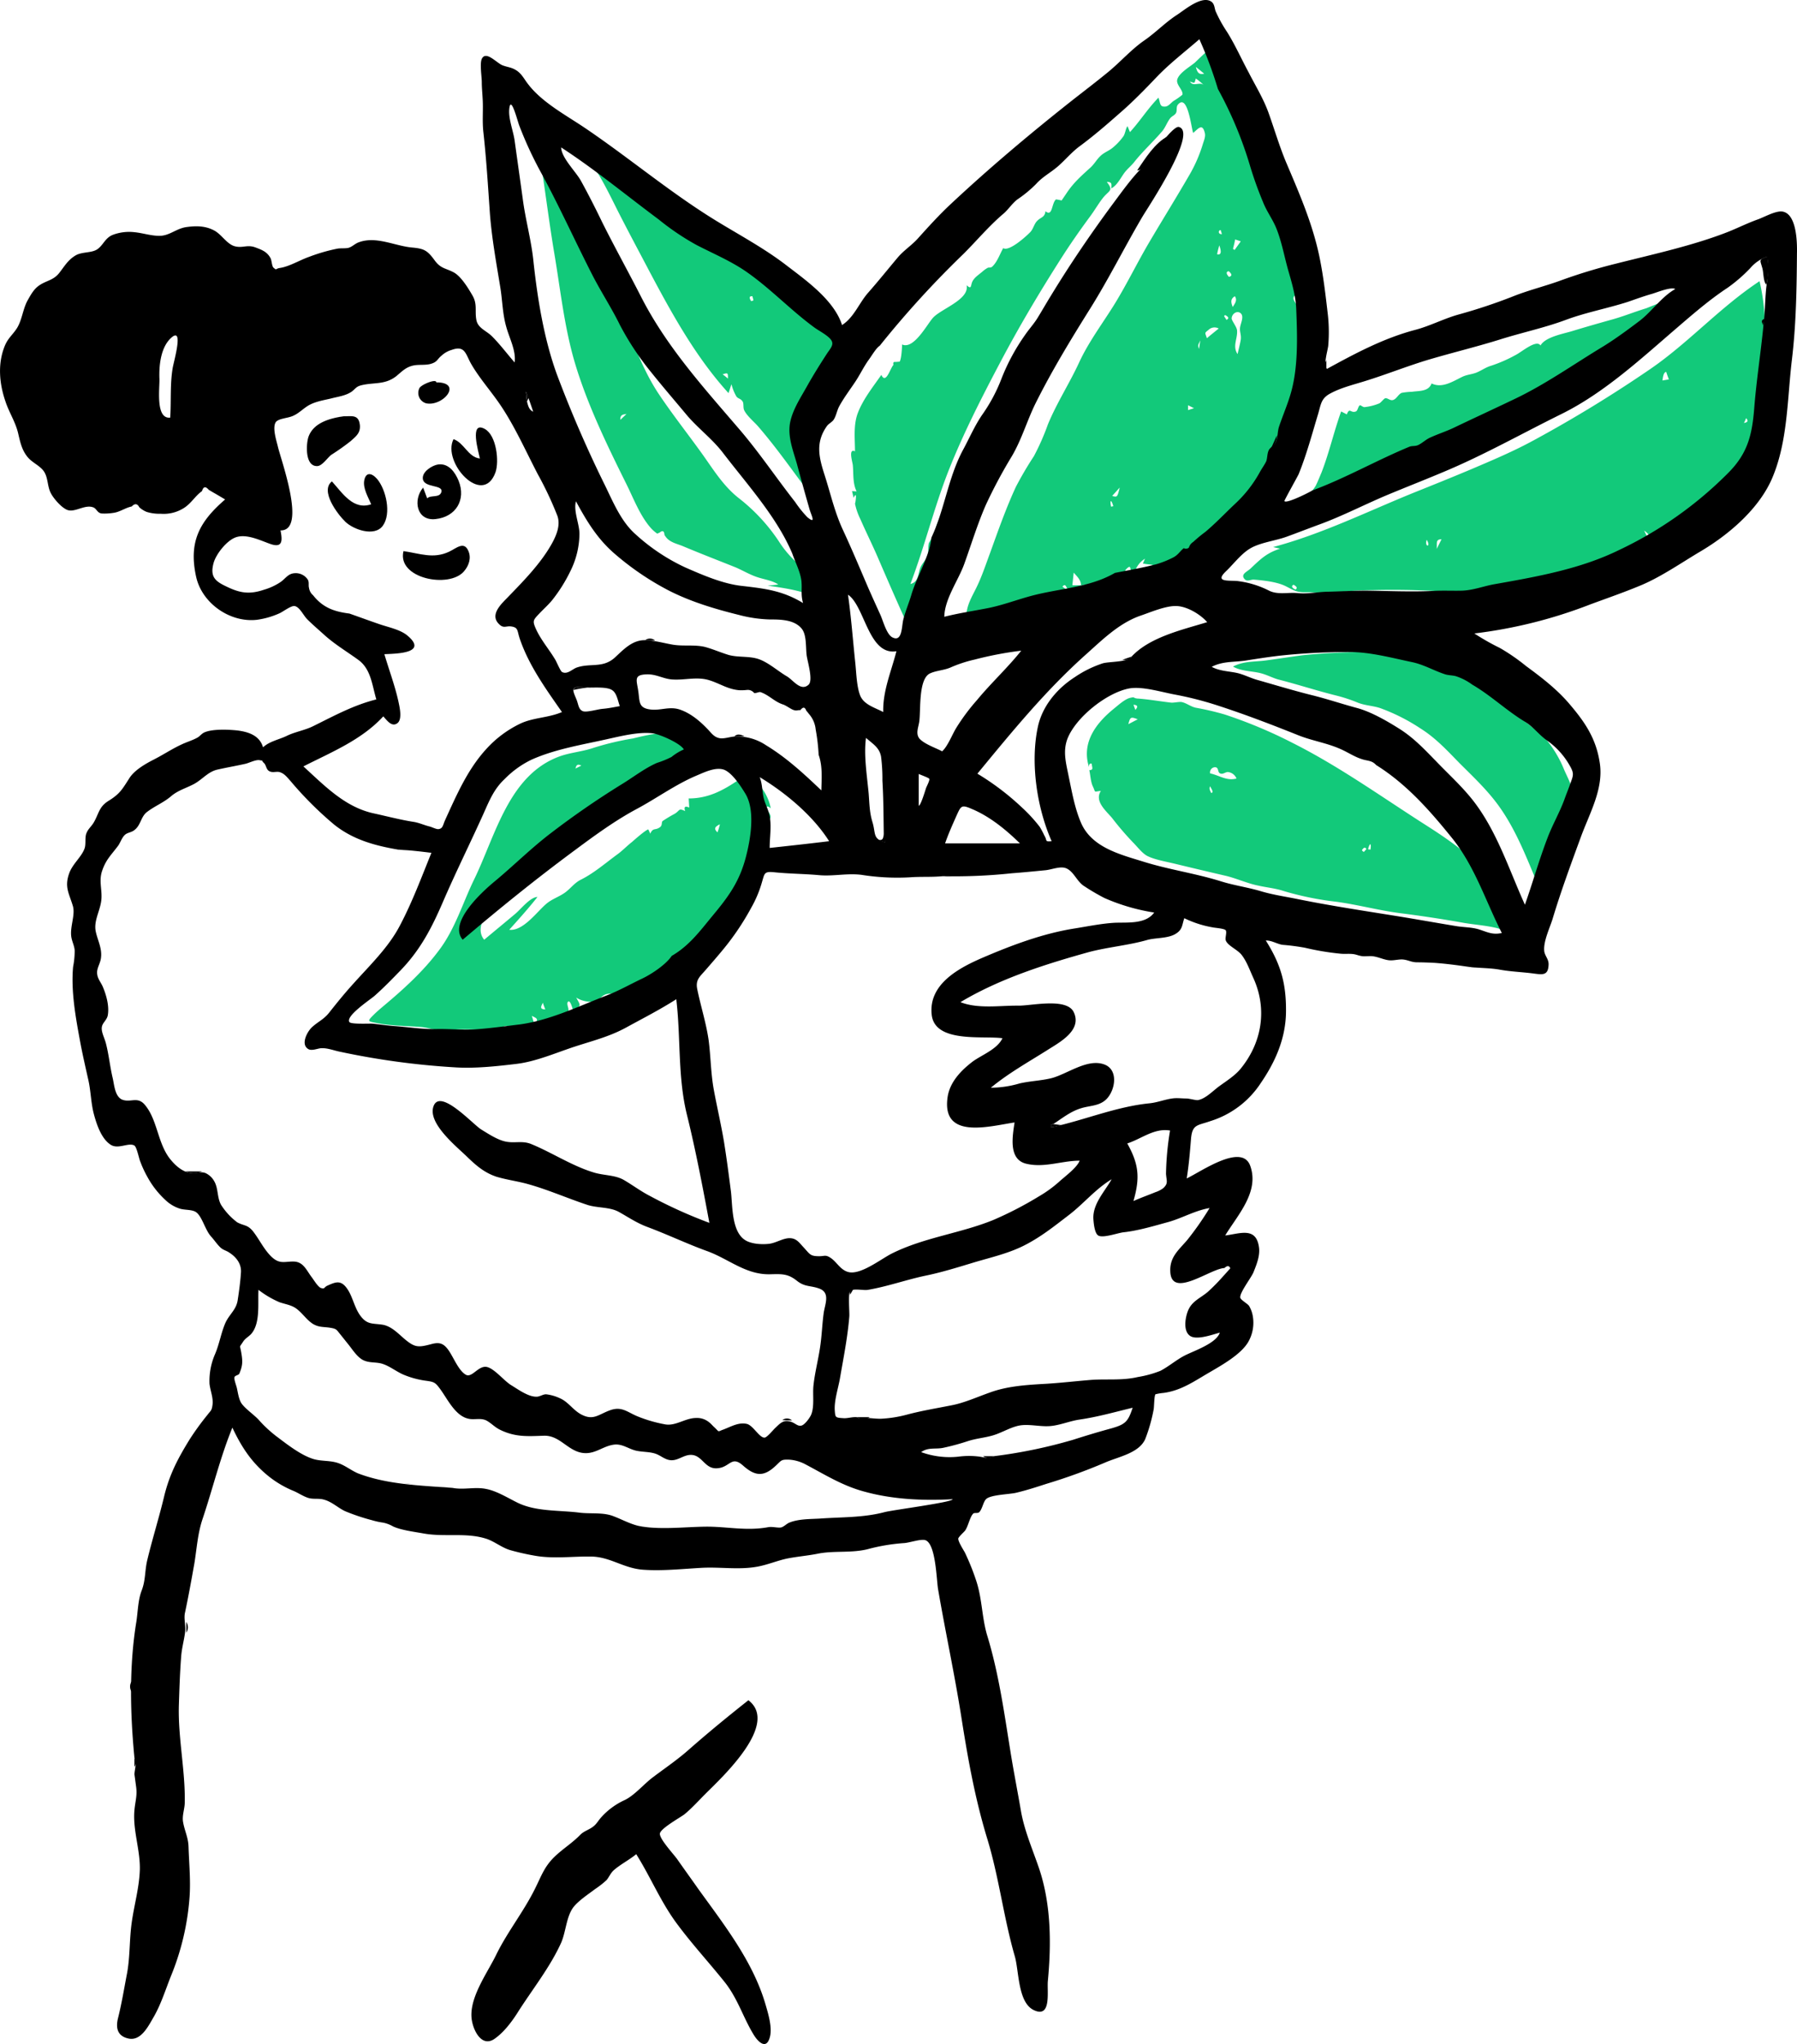 <svg xmlns="http://www.w3.org/2000/svg" width="595.639" height="677.368" viewBox="0 0 595.639 677.368"><g transform="translate(-260.44 -3.719)"><path d="M498.651,248.284c2.408.357,9.275,3.211,10.435,5.351a17.406,17.406,0,0,0-4.1,2.5,32.08,32.08,0,0,1-4.816,1.962c-4.1,1.784-8.027,4.816-11.772,7.135a252.8,252.8,0,0,0-23.634,16.321c-6.51,4.905-12.307,10.791-18.461,15.875-4.192,3.478-15.34,13.556-10.524,19.264,3.389-2.854,6.778-5.619,10.167-8.473,1.962-1.605,4.994-5.619,7.491-5.708-2.943,3.746-6.154,7.313-9.364,10.88,4.459.535,8.918-5.619,12.04-8.383,1.962-1.784,4.281-2.408,6.421-3.924,1.962-1.427,3.121-3.211,5.262-4.281,4.459-2.23,8.294-5.619,12.218-8.472,1.695-1.249,3.211-2.854,4.727-4.013.892-.8,4.548-4.013,5.44-4.192.178.446.446.892.624,1.427.981-2.14,1.605-.981,3.211-2.14.892-.624.446-1.605.892-2.051a43.429,43.429,0,0,1,4.013-2.408c1.873-1.159,1.159-1.962,3.478-.892-.535-1.427,0-1.784,1.338-1.159l-.178-3.032c6.421,0,11.326-2.586,16.677-6.243,2.051-1.338,1.962-2.319,4.192-1.159,1.249.624,2.23,2.5,3.032,3.567a16.371,16.371,0,0,1,3.3,7.135c-.8-.8-1.338-.8-1.784-.178.624.892,1.784,1.962,1.694,3.032-.089,1.338-.713-.178-.981.714-.357.892-1.427,1.784-1.605,2.765-.268,1.873,1.249,1.873,0,4.013-1.07-.981-1.338-1.07-2.586-.268.357.713.8,1.338,1.159,2.051-2.5,0,.268,2.854-.446,4.727-1.159,2.943-5.173,3.3-4.905,7.135l1.873-2.854c-.089,1.962-.8,2.586-1.516,4.192-.357.892-.624,2.676-1.338,3.478-.624-.981-1.249-1.962-1.784-2.854a13.516,13.516,0,0,1-2.5,10.167c-.714,1.07-2.14,1.784-2.676,2.765-.624,1.159.268,2.765-.446,3.746-.535.8-1.516.892-2.23,1.249-.713-.446-1.249-.357-1.605.357a3.128,3.128,0,0,0-.535,1.249c.178.178.357.446.535.624-.624,1.427-1.249,1.605-1.962.446-1.249.624-1.516.981-2.23,2.5-3.211.535-6.778,3.478-9.81,5.083a69.717,69.717,0,0,1-11.148,4.548c-1.516.535-2.5,1.695-3.835,2.23-1.427.624-3.121.268-4.281.8-1.427.624-1.962,2.051-3.835,2.319a9.213,9.213,0,0,1-5.708-1.338c1.516,2.765,1.784,2.676-1.07,4.192,0,0-.892-3.746-1.694-2.765-.624.8.713,2.5,0,3.478-.446.624-2.23.981-2.854,1.249-.446-.089-.8-.089-1.159-.178l-1.784,2.676c-1.605.178-3.211.357-4.905.535.713-2.23.8-2.14-1.249-3.121.357,1.07.624,2.14.981,3.3a44.6,44.6,0,0,1-8.2.624c-.446,0-.624-.624-1.338-.624-.624.089-2.051.624-1.07,1.07-4.816.446-9.364,0-14.18.089-2.14,0-4.281.535-6.421.357-2.23-.178-4.37-.981-6.689-1.159-4.727-.357-10.078-.357-14.715-1.338-2.765-.535-2.943-.535-.892-2.586,1.07-1.07,2.23-2.051,3.389-3.032,6.6-5.529,13.2-11.5,18.372-18.461,5.351-7.046,7.848-15.7,11.683-23.545,7.135-14.715,11.5-34.693,28.45-40.757,3.567-1.249,7.4-1.516,11.059-2.765a93.449,93.449,0,0,1,13.11-3.121C489.108,249,494.816,247.66,498.651,248.284Zm-43.433,89.273c-.446,1.07-1.338,2.14.8,2.23C455.753,339.073,455.486,338.449,455.218,337.557ZM652.4,236.779h.178c3.567.268,7.046.892,10.88,1.338.892.089,2.765-.357,3.567-.178,1.605.357,2.943,1.516,4.638,1.873a92.206,92.206,0,0,1,9.543,2.23,156.571,156.571,0,0,1,22.564,9.453c15.429,7.759,29.431,17.837,43.968,27.112,7.848,4.994,14.626,9.721,20.78,16.767,2.319,2.676,4.638,4.459,5.886,7.491,1.694,3.924,3.567,7.759,5.529,11.5-3.567.8-5.8-.981-9.186-1.694-3.211-.713-6.689-.981-9.989-1.516-6.956-1.249-14-2.319-20.958-3.211-7.224-.892-14.359-2.854-21.583-3.835a101.19,101.19,0,0,1-17.48-3.567c-2.676-.892-5.619-1.159-8.383-1.784-3.567-.713-7.046-2.319-10.613-3.211-5.8-1.338-11.415-2.676-17.3-4.1-2.586-.624-6.243-1.249-8.651-2.408-1.784-.8-3.389-3.032-5.083-4.727a98.664,98.664,0,0,1-6.867-8.027c-1.962-2.319-5.886-5.529-3.657-8.918-2.586.268-1.605.713-2.676-1.516-.713-1.516-.8-3.746-1.159-5.351,1.516-.089.892-.8.8-2.14-.624-.178-.981.178-.892,1.159-2.586-8.116,2.23-14.537,8.294-19.442,1.427-1.159,3.389-2.943,5.083-3.478C651.78,236.066,650.531,236.6,652.4,236.779Zm-222.6,75.45c.535-.268.981-.446,1.516-.713C430.068,310.891,430.068,310.891,429.8,312.229ZM729.727,221.35c6.867-.089,13.734,1.873,20.512,3.3,4.013.8,7.135,2.765,10.97,4.013,1.249.446,2.5.357,3.835.714a16.966,16.966,0,0,1,5.351,2.765c-3.835,2.319,14.894,15.429,16.41,17.034a38.316,38.316,0,0,1,6.956,11.237c1.427,3.3,4.905,9.186,1.873,12.4.535-.268,1.159-.446,1.695-.713.357.357-.268,4.281-.357,4.905l1.338.178c-1.962,3.121-1.784,3.657-5.44,2.854,0,2.14.624,4.37.089,6.51-.178.8-.8,1.427-.892,2.23-.089.624.624,1.159.535,1.962-.446,4.727-3.121,9.81-4.727,14.269-5.173-11.326-9.008-23.723-16.588-33.712-3.656-4.816-7.937-8.829-12.218-13.11-4.192-4.281-7.848-8.294-12.932-11.5A63.549,63.549,0,0,0,732.67,239.9c-2.5-.8-4.994-.8-7.581-1.873a51.21,51.21,0,0,0-7.135-2.319c-6.421-1.605-12.664-3.657-19-5.262-1.873-.535-3.657-1.516-5.708-2.051-3.032-.8-6.51-.624-9.275-2.23,3.567-1.873,7.224-1.516,11.059-2.051,4.013-.535,7.937-1.159,11.951-1.695A216.767,216.767,0,0,1,729.727,221.35Zm-3.032,65.729c.8.713.446.713,1.516-.446C727.765,285.92,727.23,286.1,726.695,287.079Zm2.051-.357.8.089C729.905,284.493,729.281,284.493,728.746,286.722ZM513.9,278.428c-1.605.8-2.14,1.427-.8,2.676A19.028,19.028,0,0,0,513.9,278.428Zm280.038-2.14c.178.535.357,1.07.624,1.962C795.366,276.377,795.366,276.377,793.939,276.288ZM676.395,265.853c-.446.8,0,1.427.357,2.23C677.733,267.815,676.752,266.656,676.395,265.853Zm62.34-6.867c3.389,1.249,9.989,5.173,11.148,8.74-2.586-.892-4.192-2.854-6.51-4.281C741.767,262.553,738.11,261.483,738.734,258.986Zm-62.34,2.586c3.032.624,5.44,2.586,8.74,1.694a3.454,3.454,0,0,0-2.765-2.14c-.892-.089-1.695.892-2.675.446-.892-.357-.357-1.962-1.605-2.051A1.7,1.7,0,0,0,676.395,261.572ZM466.01,259.967l1.962-.981C466.366,258.183,466.277,259.254,466.01,259.967Zm272.547-1.159a4.662,4.662,0,0,1-4.013-1.694A4.661,4.661,0,0,1,738.556,258.808Zm-89.273-13.556c1.07-.535,2.051-1.07,3.121-1.605C650.086,242.755,649.907,242.844,649.283,245.252Zm1.694-6.421c.268.713.446,1.159.624,1.695C652.583,239.455,652.4,238.92,650.977,238.831ZM680.051,18.1a152.487,152.487,0,0,1,6.154,16.5h0l.535.981c4.994,9.632,8.383,19.175,11.683,29.52,1.427,4.37,2.319,8.918,3.657,13.467.8,2.586,1.694,5.083,2.319,7.759.535,2.319.178,4.281.268,6.689.089,2.23.981,3.567,1.427,5.529.624,2.586.357,5.886.357,8.651,0,5.886-.892,11.683-.892,17.569,0,5.262-.178,10.435-.446,15.7-.268,4.192-.714,11.594-4.281,14.269.892.713,2.14,1.159,1.784,2.5-.713,2.586-2.5-.089-2.765.178-1.249,1.516,1.159,1.159,1.159,2.319-.089,1.159-1.07,2.23-1.695,3.3-4.1,6.51-9.543,11.326-15.072,16.5a20.976,20.976,0,0,1-3.657,3.211c-.713.357-2.408.8-2.676.981-1.338,1.159-.8,2.5-2.586,3.3-1.427.624-4.281-.446-5.262.089-.357.535-.8,1.159-1.159,1.694-.268,1.159-.624,1.427-1.249.8-.624.446-2.943,1.605-4.013,2.5.713.089,1.338.178,2.051.268l-2.319.357c-.714.357-1.159.089-1.427-.8-1.249.089-1.07.357-1.07,1.516-2.319,0-2.23-.713-4.1-1.07a24.25,24.25,0,0,1-2.676-.357c.268-.535.446-1.07.714-1.605a7.77,7.77,0,0,0-3.478,4.727c-2.23.178-.446-3.567-2.765-1.249-.624.624-.267,1.695-.624,2.23q.8,1.605-.8,1.605c-.981.268-1.873.624-2.854.892.535-.713,1.159-1.427,1.695-2.051-1.605-.535-3.656.535-2.676,2.676a27.871,27.871,0,0,1-3.835.357c-1.338-.089-2.854,1.159-1.695-.892l-2.051.268-2.051.268h0c-.446.535-.713.981.268,1.249a16.042,16.042,0,0,1-4.638,0c-.624-.178-.713-2.23-1.873-.8.624.446,1.249.892,1.784,1.338-10.791,4.459-22.474,5.708-33.622,8.472,0-3.567,1.873-6.51,3.389-9.632,1.784-3.657,3.032-7.491,4.459-11.326,2.676-7.4,5.262-14.8,8.562-21.939a116.577,116.577,0,0,1,5.975-10.167,78.606,78.606,0,0,0,4.638-10.524c2.943-7.135,7.135-13.556,10.345-20.512s7.848-13.021,11.861-19.531c4.1-6.689,7.492-13.734,11.5-20.512,4.37-7.4,8.918-14.715,13.2-22.118a47.633,47.633,0,0,0,4.459-10.256c.357-1.159.981-2.5.624-3.746-.8-3.211-2.14-1.338-3.835.089-.624-1.516-1.784-13.288-5.084-9.364-.624.8-.178,2.051-.624,2.765-.446.8-1.338.981-1.962,1.784-1.07,1.427-1.605,3.211-2.854,4.548-2.943,3.389-6.332,6.51-9.008,9.9-.892,1.159-2.141,2.14-3.121,3.389-1.427,1.873-2.408,4.192-4.459,5.351,0-1.338.357-2.14-1.516-2.14,2.14,2.765,1.07,2.676-.8,4.727-1.516,1.694-3.121,4.548-4.727,6.689-3.478,4.727-6.6,9.186-9.721,14.091-7.224,11.326-14,22.742-20.245,34.6-6.065,11.5-12.04,23.188-16.856,35.317-4.905,12.4-8.027,25.417-12.753,37.814,2.854-.713,2.408-3.389,3.389-5.619.624-1.338,1.784-2.408,2.319-3.835.446-1.249,0-2.943.446-4.192,0,0,1.338-2.23,1.516-2.586.535-1.07.713-2.408,1.159-3.567a44.085,44.085,0,0,1,4.459-8.651l.713.8.714.8c-.446-3.657-2.5-4.281.892-7.4l-.8,4.816c1.873-.713,1.159-2.14,1.516-3.567,2.676.446-1.07,2.676,2.408,2.676-.268,1.784-.089,2.765-1.427,3.389-.446.178-2.141,0-2.586.178a2.61,2.61,0,0,0,2.319,3.657c-.8,2.586-.535,3.389-3.211,3.657-.357.892.178,1.338,1.516,1.338l-.624,1.249-.535,1.249h0v.446c-.446,3.478-2.586,7.135-3.924,10.435-1.516,3.657-2.408,7.491-3.657,11.237-.981,2.854-1.159,7.224-2.586,9.81-2.319,4.013-4.37-1.605-5.44-3.835-3.3-7.224-6.421-14.448-9.543-21.672-1.784-4.1-3.835-8.2-5.619-12.307a21.3,21.3,0,0,1-1.695-4.727l-.089-.446c.089.268.892-4.816-.446-1.873-.178-.713-.357-1.516-.535-2.23.535,0,1.07.089,1.516.089-1.338-2.765-.981-5.708-1.248-8.651-.089-1.07-1.605-5.708.713-4.638,0-4.1-.535-8.383.8-12.307,1.695-4.727,5.084-8.918,7.937-13.021,1.516,3.3,2.943-2.23,4.013-3.3-.178-.713,0-1.07.624-.981.446,0,.981-.089,1.427-.089.624-.981.8-4.727.8-5.708,3.835,1.784,8.2-6.51,10.167-8.74,2.586-3.032,12.218-6.065,11.237-10.88,1.784,1.605,1.249,0,1.962-1.338s2.051-2.14,3.3-3.211a9.053,9.053,0,0,1,1.605-1.159c.535-.357,1.07.089,1.694-.535,1.605-1.516,2.5-4.192,3.567-6.065,1.873,1.249,7.491-3.746,9.1-5.44.892-1.07,1.159-2.5,2.051-3.478,1.338-1.427,2.586-1.159,2.854-3.3,2.408,1.962,1.962-2.586,3.478-3.924a13.845,13.845,0,0,1,1.873.357c.535-.8,1.159-1.694,1.695-2.5,2.319-3.478,4.905-5.708,7.937-8.472,1.249-1.159,2.051-2.676,3.211-3.746,1.249-1.249,2.854-1.694,4.192-2.854a19.723,19.723,0,0,0,3.478-3.746c.624-.981.714-2.586,1.338-3.3.268.624.535,1.338.8,1.962,3.567-3.924,5.8-7.67,9.454-11.416.713,1.962.357,3.121,2.319,2.943,1.07-.089,1.962-1.427,2.854-1.962a21.8,21.8,0,0,0,2.765-1.962c.357-1.516-2.23-3.3-1.695-5.083.624-2.14,4.192-4.192,5.8-5.529C674.076,23.362,677.019,20.686,680.051,18.1ZM451.919,39.5c.357-.089,3.3,9.008,3.657,9.9,2.23,6.065,3.478,12.4,5.8,18.55A274.971,274.971,0,0,0,478.228,103.9c5.8,10.435,8.74,22.028,15.518,32.106,4.548,6.778,9.632,13.2,14.359,19.8,3.746,5.262,6.956,10.524,12.04,14.537a60.476,60.476,0,0,1,13.2,14.18,34.328,34.328,0,0,0,5.886,7.046c2.5,2.23,5.44,3.3,6.154,6.867-.624,0-1.249-.089-1.784-.089.357,1.427.8,2.943,1.159,4.37-5.084-1.962-9.721-2.586-15.072-3.389,1.159-.089,2.408-.178,3.568-.357-2.141-1.427-4.994-1.694-7.4-2.586-2.5-.892-4.638-2.23-7.046-3.211-5.8-2.319-11.594-4.548-17.3-6.956-1.784-.713-3.924-1.159-5.262-2.675a6.8,6.8,0,0,1-.713-.981q-.134-2.007-1.605-.8l-.8.357a12.789,12.789,0,0,1-2.051-1.784c-3.657-4.1-5.8-9.9-8.205-14.715-6.332-12.753-12.842-26.131-16.945-39.776-3.657-12.218-4.905-24.882-7.046-37.368-2.319-14-3.835-28.361-6.6-42.184C452.008,45.034,450.224,39.772,451.919,39.5Zm406.59,58.951a69.428,69.428,0,0,1,1.784,17.123c0,2.5.535,5.262.535,7.4,0,2.765-.8,6.065-.892,9.008-.267,5.619-.981,11.059-1.516,16.677a25.67,25.67,0,0,0-.089,4.548c.089,1.873-.089,4.281-1.516,5.619v-3.746c-1.338,2.586-2.943,4.816-5.975,5.44,2.051,1.873.8,3.121-.8,4.638l2.141.535-4.548,4.013A5.093,5.093,0,0,0,847,169c-.8.446-.892.892-.089,1.427-1.516,1.249-3.121,3.032-4.994,3.746-.089.089-4.727,0-1.427.981-1.516,1.159-2.943,2.23-4.459,3.389,0-.981.981-1.605-.535-2.23-1.516,2.943-1.873,3.478-4.816,4.994-2.586,1.249-5.173,2.586-7.759,3.835a5.764,5.764,0,0,0-2.676-4.013c.535,1.07,1.338,2.408,1.249,3.657-.089,2.23-.8,1.962-2.854,2.943a79.011,79.011,0,0,1-9.721,4.37c-6.421,1.962-12.932,2.943-19.442,4.281-6.243,1.338-12.486,3.121-18.818,4.192-6.243,1.07-13.556.892-19.888.535-6.867-.357-13.823-.446-20.691-.268a82.2,82.2,0,0,0-11.5.8c-3.478.535-6.867-.178-10.435-.089-3.3.089-4.192-.8-6.956-2.14-2.854-1.338-7.046-1.784-10.256-2.051-1.07-.089-2.23.8-3.121-.178-1.427-1.605.8-2.408,1.962-3.478,3.389-3.211,5.351-5.173,9.81-6.6-.8-.178-1.516-.357-2.319-.535,16.321-4.37,31.214-11.772,46.822-18.1,6.243-2.5,12.218-4.905,18.372-7.491,7.135-3.032,14.359-6.064,21.226-9.81a435.93,435.93,0,0,0,38.527-23.545C834.875,118.967,845.4,107.106,858.509,98.455Zm-154.467,100.6c-.8.446-.624.981.624,1.605C705.38,200.214,705.2,199.679,704.042,199.054Zm-70.366.178Zm-2.5-4.192-.446,4.192h2.854v-.178C633.5,197.36,632.249,196.29,631.179,195.041ZM514.347,147.417c6.867,4.905,11.594,13.11,16.588,19.8,5.173,6.956,10.791,13.467,14.18,21.493-1.695-.535-2.408-2.854-3.656-4.1a12.058,12.058,0,0,1-2.943-3.389,86.681,86.681,0,0,0-7.848-11.148C524.425,162.846,518.45,156.246,514.347,147.417Zm238.746,36.565c-2.051,0-1.427,1.338-1.605,3.211Zm-4.905.178C747.3,186.658,749.793,186.747,748.188,184.161Zm-158.123-3.121c-1.516,1.07-.446,3.835.981,2.319l.089-.089Zm2.14-4.548-.892.981c.446.713.892.535,1.249-.624C592.473,176.758,592.383,176.58,592.205,176.491ZM468.418,54.13c6.064,3.924,11.861,8.294,17.658,12.664,1.516,1.159,3.121,2.408,4.638,3.567.535.357,1.07.8,1.516,1.159a2.882,2.882,0,0,1,1.962,2.408c2.051,1.338,4.281,2.408,6.6,4.1-.713.535-1.516,1.07-2.23,1.694,2.051,1.338,4.994,1.427,5.44,4.37.535-.8,1.159-1.605,1.694-2.319,7.313,5.083,15.518,8.2,22.92,12.932a127.013,127.013,0,0,1,18.64,15.161c2.676,2.586,5.886,4.548,8.829,6.867,1.516,1.159,2.319,1.249,2.14,2.854-.178,1.516-2.408,3.835-3.211,5.083-3.924,5.975-8.918,12.842-10.613,19.888-1.784,7.491,2.765,16.856,4.727,23.99.624,2.319,1.873,4.905,2.051,7.313.178,2.051,1.07,2.676-1.249.8-3.121-2.5-5.529-6.956-7.937-10.078-4.994-6.689-9.721-13.378-15.251-19.8-1.338-1.605-3.924-3.657-4.816-5.619-.357-.8-.089-2.14-.446-2.765-.713-1.159-1.516-.892-2.14-1.784a15.745,15.745,0,0,1-1.605-4.013c-.357.981-.624,1.962-.981,2.943-10.7-11.772-18.461-25.774-25.863-39.687-3.657-6.956-7.4-13.913-10.97-20.958-1.873-3.746-3.746-7.581-5.886-11.237C472.52,61,468.507,57.341,468.418,54.13ZM643.575,173.191l.713-.178C643.664,170.694,643.04,170.872,643.575,173.191Zm188.8-68.672a20.012,20.012,0,0,1-4.548,4.548,13.628,13.628,0,0,0-4.013,3.478c-1.605,3.389-6.956,5.708-9.989,7.67-4.281,2.586-8.74,5.173-12.932,7.937-9.186,6.064-18.907,10.7-28.985,15.34-8.829,4.192-17.658,8.651-26.488,12.129-4.638,1.873-9.186,4.013-13.734,6.065-2.675,1.249-5.44,2.408-8.116,3.657-2.141.981-5.886,3.835-6.689,1.07-.624.624-1.07,1.338.178,1.605-1.962.892-3.924,1.784-5.886,2.765-1.873.892-2.408,1.873-2.586,0-.089-.981,2.408-3.657,2.854-4.638.713-1.427,1.249-2.854,1.873-4.281,2.586-6.689,4.1-13.556,6.51-20.245.624.357,1.249.624,1.873.981.981-2.5,1.249-.268,3.032-.981.624-.268.713-1.784,1.338-2.051.178-.089,1.07.713,1.516.624a18.024,18.024,0,0,0,4.905-1.249c.535-.268,1.516-1.605,1.962-1.694.624-.178,1.605.8,2.408.624,1.338-.268,1.784-1.873,3.032-2.408a21.858,21.858,0,0,1,3.389-.357c2.319-.357,5.529,0,6.51-2.765,3.478,1.695,6.956-.624,10.078-2.14,1.605-.8,3.032-.8,4.727-1.427,1.784-.713,3.121-1.784,4.994-2.319a47.579,47.579,0,0,0,8.116-3.567c1.962-.981,6.867-5.262,8.2-3.121,1.516-2.765,7.313-3.835,10.345-4.727,4.37-1.338,8.74-2.586,13.2-3.835,3.924-1.07,7.581-2.586,11.416-3.746C823.905,106.3,829.345,103.717,832.378,104.519Zm-185.949,62.34c-.981,1.07-1.695,1.873-2.5,2.765C645.626,170.07,645.626,170.07,646.429,166.859Zm-48.159-10.88c.178.714-1.07,1.427-1.07,2.051.892.178,1.249.713.892,1.427-.089.446-.089.892-.178,1.338,0,2.14-.892,4.459-1.427,6.51-1.516-1.159-.357-2.586-.713-4.1-.446-2.14-.8-.8-1.695-2.051-1.249-1.962-.268-1.516.713-3.389a25.167,25.167,0,0,0,.8-3.567C596.575,153.035,597.913,154.462,598.27,155.979Zm100.51-2.586v2.051C699.85,154.284,699.85,154.284,698.78,153.392Zm-97.3-7.135c.981.535.8.178.8,1.873A1.621,1.621,0,0,1,601.48,146.258Zm252.569-2.408a14.135,14.135,0,0,1-.713,1.605C854.139,145.276,855.12,145.009,854.049,143.85Zm-251.588-2.319c1.427.357,2.676-.089,2.051,1.873.178-.624-2.14,1.249-2.408,1.427h0l.178-1.605A9.879,9.879,0,0,1,602.461,141.531Zm-119.507.892c-.8.268-2.14,0-2.051,1.962C481.884,143.493,482.419,142.958,482.955,142.423Zm186.127-2.854v1.605l1.962-.624Zm-62.429-1.784c-.357,1.159-.624,1.873-.981,2.854C604.334,139.212,604.869,138.5,606.653,137.785Zm220.909-9.275c-.981.178-1.07,1.962-1.249,2.854l2.141-.357C828.1,130.115,827.829,129.313,827.562,128.51Zm-312.769.8c.624.446,1.159.892,1.784,1.427C516.577,128.777,516.577,128.777,514.793,129.313Zm168.736-18.55c0,.8,1.605,2.676,1.784,3.924.268,2.854-1.605,5.262.178,7.937.357-1.605.8-3.211,1.07-4.816.178-1.605-.357-2.408-.268-3.746.089-1.516,1.605-4.013.089-5.083C685.224,108.176,683.619,109.246,683.53,110.762Zm-10.345,7.313c-.892,1.694-.892,1.694-.446,2.854A22.769,22.769,0,0,1,673.184,118.075Zm2.675-3.478c-1.427,1.159-1.159.8-.535,2.765,1.249-1.07,2.586-2.14,3.924-3.211A2.838,2.838,0,0,0,675.86,114.6Zm5.529-4.905a.7.7,0,0,0-.357.357c.268.446.535.8.8,1.249C682.727,110.762,682.549,110.316,681.389,109.692Zm3.211-6.243c-1.695.981-1.159,2.319-.713,3.567C684.6,105.857,685.492,104.787,684.6,103.449Zm20.245-.624c-1.427,1.159-.714,1.873,0,3.121.268-.089.446-.089.713-.178C705.29,104.787,705.023,103.806,704.845,102.825Zm-180.6,2.23c1.07-.268.8,0,.446-1.605C523.622,103.36,523.533,103.9,524.247,105.054Zm158.3-9.9c-.892.178-.892.8.089,1.873C683.708,96.76,683.708,96.136,682.549,95.155Zm-3.121-8.562c-.268.981-.535,1.962-.714,2.943C680.586,89.982,679.784,87.574,679.427,86.593Zm5.262-1.962c-.178,1.07-.446,2.051-.713,3.121.178.089.357.268.535.357l2.051-2.854Zm-4.816-3.121c-.892.089-.8,1.516.446,1.338C680.141,82.4,680.051,81.956,679.873,81.51ZM497.224,77.586h-1.873C495.44,78.656,497.313,78.388,497.224,77.586ZM688.7,46.371c-.178.892-.357,1.516-.446,2.14C688.881,47.977,689.862,47.531,688.7,46.371Zm-2.5-11.772h0c-2.23.089-1.427,1.873-1.873,3.3,1.873-.357,1.605-1.784,1.873-3.211Zm0,0Zm-14.537-3.3c-.535,1.516-.089,1.695-1.962.981.981,1.873,3.211,0,4.548,1.159A19.366,19.366,0,0,0,671.668,31.3Zm0-3.835c.446,1.694.892,2.676,2.765,2.23C673.541,28.98,672.828,28.356,671.668,27.464Z" transform="translate(-14.841 -1.555)" fill="#12c97a"/><path d="M564.968,270.719c.624.089,2.14-4.994,2.408-5.8.178-.535,1.338-2.676,1.07-3.121-.178-.357-3.211-1.427-3.478-1.605Zm-248.11-128.6c.357-5.44-.089-10.97.8-16.321.268-1.962,3.924-14.18-.535-10.078-3.478,3.211-4.013,9.275-3.835,13.645.089,3.121-1.338,13.288,3.567,12.753ZM598.5,283.2c-4.638-4.548-9.989-8.918-15.964-11.416-3.478-1.516-3.567-.981-5.084,2.319-1.338,3.032-2.675,5.975-3.746,9.1H598.5Zm-63.231-.713c-5.351-8.472-14.448-16.053-23.01-21.226.8,2.051.8,4.1,1.159,6.154.357,2.14,1.338,3.746,1.873,5.708,1.07,3.567.267,7.848.267,11.594,6.6-.714,13.11-1.427,19.71-2.23ZM553.2,239.683c-.178-7.046,2.675-13.467,4.37-20.156-9.275,1.516-10.435-14.983-16.053-18.729,1.07,7.491,1.605,14.894,2.408,22.474.357,3.3.446,7.848,1.605,10.88,1.249,3.121,4.816,4.013,7.67,5.529ZM572.727,252.7c1.873-1.694,3.3-5.529,4.727-7.848a68.4,68.4,0,0,1,6.867-9.186c4.638-5.619,10.078-10.613,14.626-16.321a117.469,117.469,0,0,0-15.429,2.943,43.262,43.262,0,0,0-8.116,2.676c-2.14.892-4.638.981-6.6,1.873-4.013,1.694-3.121,12.218-3.656,15.964-.268,1.962-1.249,3.924,0,5.619,1.605,1.873,5.619,3.211,7.581,4.281ZM392.308,285.256c-7.759-1.338-14.894-3.3-21.137-8.294a117.8,117.8,0,0,1-14.537-14.537c-1.07-1.159-1.962-2.408-3.567-2.854-1.159-.268-2.319.357-3.478-.357-.981-.624-.892-1.962-1.695-2.675-1.249-1.159.535-.535-1.338-.892-1.249-.268-3.3.8-4.638,1.159-3.121.713-6.332,1.249-9.454,1.962-3.032.714-4.727,3.032-7.491,4.638-2.765,1.516-5.44,2.14-7.848,4.192-2.5,2.14-5.529,3.3-8.027,5.262-2.051,1.605-1.962,4.459-4.281,6.064-.981.714-2.319.714-3.121,1.605-.981.981-1.427,2.675-2.319,3.746-2.23,2.943-3.835,4.37-5.083,8.027s.268,6.689-.357,10.345c-.535,3.3-2.408,6.332-1.784,9.632.624,3.121,2.319,5.886,1.694,9.275-.357,1.873-1.516,3.3-1.159,5.173.178,1.427,1.338,2.765,1.873,4.1,1.159,2.765,2.14,6.332,1.605,9.364-.268,1.427-1.516,2.319-1.873,3.478-.535,1.694.713,3.746,1.249,5.8.981,3.746,1.338,7.67,2.23,11.416.535,2.23.714,6.154,3.121,7.224,2.854,1.159,5.173-1.249,7.67,1.873,4.1,4.994,4.1,12.486,8.2,17.748,1.784,2.23,4.192,4.459,7.135,4.727,1.784.178,2.943-.624,4.638,0a6.324,6.324,0,0,1,2.943,2.765c1.338,2.319.892,5.351,2.23,7.759a22.183,22.183,0,0,0,5.351,5.8c2.319,1.249,3.478.714,5.351,3.121,2.14,2.765,3.746,6.332,6.421,8.651,2.586,2.23,4.37,1.07,7.313,1.249,2.943.267,3.924,2.943,5.619,5.173.624.8,2.051,3.211,3.032,3.567,1.427.446.981-.268,2.23-.8,2.586-1.159,4.281-1.873,6.243.713,2.051,2.676,2.5,6.332,4.548,9.186,2.23,3.032,3.835,2.586,7.135,3.032,2.943.357,5.173,2.675,7.313,4.548,3.567,3.032,4.638,3.122,9.008,1.962,2.586-.714,4.013-.446,5.619,1.694,1.784,2.319,3.478,7.135,6.065,8.473,2.051.981,4.192-3.389,7.046-2.586,2.5.714,5.529,4.548,7.848,5.975,2.23,1.338,5.44,3.746,8.2,3.835,1.249.089,2.23-.8,3.389-.8a14.512,14.512,0,0,1,4.638,1.338c2.676,1.159,4.192,3.746,6.867,5.262,4.1,2.23,5.708.178,9.543-1.249,4.013-1.516,5.8.535,9.275,1.962a46.214,46.214,0,0,0,9.275,2.676c3.478.535,6.6-2.14,10.167-2.14a6.228,6.228,0,0,1,4.281,1.427c.624.446,1.159,1.159,1.784,1.695,1.784,1.695.892,1.427,2.943.713,2.408-.892,4.994-2.5,7.759-1.873,2.051.446,4.192,4.638,5.886,4.548.8,0,2.943-2.676,3.656-3.3,1.516-1.427,2.5-2.586,4.727-2.051,1.695.357,2.586,1.784,3.924,1.338,1.159-.357,2.854-2.765,3.211-3.746,1.07-2.854.357-6.689.713-9.632.446-4.1,1.516-8.2,2.14-12.307.624-3.924.713-7.848,1.249-11.683.446-2.943,2.23-6.689-1.516-8.027-2.943-1.07-4.727-.446-7.4-2.586-3.032-2.408-5.083-2.23-8.918-2.14-8.116.178-13.734-5.173-21.047-7.759-6.6-2.408-12.932-5.44-19.621-7.937-3.567-1.338-6.243-3.211-9.454-4.994-2.943-1.605-6.867-1.249-10.167-2.23-6.51-2.14-12.753-4.905-19.264-6.778-3.567-1.07-7.313-1.516-10.97-2.586-4.1-1.338-6.867-3.746-9.9-6.689-3.478-3.389-13.2-11.148-11.059-16.767,2.23-5.975,13.11,6.154,15.786,7.759,2.319,1.427,4.905,3.121,7.4,3.835,3.389.981,6.065-.357,9.364,1.07,6.867,2.854,13.467,7.224,20.6,9.364,3.211.981,6.956.8,9.81,2.408,2.943,1.694,5.619,3.746,8.74,5.351a156.76,156.76,0,0,0,19.71,8.918c-2.23-11.951-4.548-24.169-7.491-36.03-3.032-12.486-1.962-25.417-3.478-38.082-5.44,3.478-11.059,6.332-16.588,9.364-5.351,2.943-10.97,4.37-16.767,6.243-6.332,2.051-12.932,4.994-19.442,5.8-6.6.8-14,1.605-20.691,1.159a253.74,253.74,0,0,1-38.438-5.262c-1.962-.446-3.746-1.159-5.8-1.07-1.249.089-3.121.981-4.281.268-2.5-1.516-.446-5.44.981-6.956,1.962-1.962,4.013-2.676,5.886-4.994,2.676-3.389,5.351-6.689,8.2-9.81,5.351-5.975,11.594-11.951,15.34-19.175,4.1-7.759,7.135-15.964,10.435-24.08-3.567-.446-7.4-.892-11.148-1.07Zm180.6,8.829c-3.835.357-7.135.089-10.7.357a75.131,75.131,0,0,1-16.142-.8c-4.816-.624-9.454.535-14.18.089-4.905-.446-9.989-.446-15.072-.981-3.121-.268-2.943.446-3.835,3.389a37.913,37.913,0,0,1-3.478,8.294,86.438,86.438,0,0,1-9.721,14.359c-1.695,2.051-3.478,4.1-5.262,6.154-2.051,2.408-3.656,3.389-2.943,6.689,1.159,5.619,2.943,11.148,3.746,16.767.714,5.44.714,10.88,1.695,16.321,1.07,5.8,2.408,11.5,3.389,17.3.892,5.529,1.605,11.059,2.319,16.588.535,4.548.178,13.021,4.548,15.964,2.051,1.427,5.708,1.605,8.027,1.338,2.408-.268,4.727-1.962,7.045-1.873,2.14.089,3.032,1.516,4.37,2.943,2.23,2.408,2.23,3.032,5.262,3.032,1.873,0,2.14-.624,4.013.713s3.121,3.924,5.708,4.548c4.1.981,10.791-4.37,14.359-6.154,10.7-5.351,22.831-6.689,33.712-11.148a119.128,119.128,0,0,0,14.983-7.759,41.011,41.011,0,0,0,6.778-4.905c1.962-1.784,5.886-4.638,6.778-6.956-5.975,0-11.772,2.5-17.837.981-5.886-1.516-4.37-9.275-3.746-13.645-8.383,1.249-24.169,5.8-22.207-8.294.714-5.083,4.459-8.918,8.294-11.862,3.032-2.23,8.2-4.1,9.9-7.759-6.51-.892-22.474,1.695-23.455-7.848-1.07-10.078,9.008-15.429,16.856-18.818,9.543-4.1,19.71-7.937,30.055-9.632,4.548-.714,9.186-1.695,13.734-1.962,4.281-.178,10.256.535,13.11-3.389a66.159,66.159,0,0,1-16.5-4.816,72.68,72.68,0,0,1-6.689-3.924c-2.319-1.427-3.389-4.638-5.708-5.8-2.051-1.07-4.994.357-7.313.535-3.657.357-7.224.713-10.881.981a179.856,179.856,0,0,1-23.009.981ZM376.254,207.042c3.3,1.159,6.689,2.408,10.078,3.567,2.854.981,6.956,1.784,9.275,3.835,6.867,5.886-4.281,5.886-7.759,6.065,1.516,5.173,3.478,10.345,4.638,15.607.357,1.694,1.338,5.708-.178,7.135-1.873,1.605-3.478-.624-4.816-2.14-7.224,7.848-17.212,11.861-26.488,16.588,6.956,6.332,13.645,13.378,23.1,15.518,4.548.981,8.829,2.14,13.378,2.854,1.784.268,3.478,1.07,5.262,1.516.8.178,2.319.981,3.032.892,1.427-.178,1.427-1.159,2.14-2.854,3.835-8.383,7.491-16.945,13.824-23.812a36.475,36.475,0,0,1,10.97-8.2c4.37-2.14,9.454-1.962,14-3.924-5.351-7.67-10.97-15.429-14-24.347-.892-2.676-.446-3.657-2.765-4.013-1.694-.268-2.5.714-3.924-.624-3.567-3.211.713-6.956,2.854-9.186,5.173-5.351,10.88-11.148,14.537-17.748,1.516-2.765,2.854-6.064,1.784-9.1a114.783,114.783,0,0,0-6.51-13.824c-4.281-8.2-8.2-17.213-13.645-24.7-2.765-3.835-5.886-7.491-8.294-11.594-1.962-3.3-2.051-6.51-6.51-4.905a8.408,8.408,0,0,0-3.478,1.962c-1.427,1.159-1.338,2.051-3.478,2.676-1.784.535-3.924.178-5.708.535-2.586.535-3.746,1.873-5.8,3.567-3.746,2.943-7.4,1.962-11.683,3.032-1.605.446-1.784,1.07-3.032,2.051-2.051,1.427-4.638,1.694-6.956,2.319-2.319.535-4.994.981-7.135,2.14-1.962,1.07-3.389,2.765-5.529,3.657-1.873.8-4.994.8-5.708,2.23-.981,1.962.357,5.975.8,7.848.981,4.37,9.721,28,.892,27.825.624,3.211.8,5.886-3.211,4.548-3.389-1.159-8.027-3.567-11.683-2.23-2.943,1.07-6.51,5.529-7.313,8.562-1.249,4.638.713,6.065,4.548,7.848,4.459,2.14,7.581,2.5,12.307.892a19.546,19.546,0,0,0,5.351-2.5c1.784-1.249,2.5-2.854,4.816-2.943a4.749,4.749,0,0,1,4.281,2.23c.446.892.089,1.784.357,2.676a3.869,3.869,0,0,0,1.338,2.408c3.3,4.192,7.135,5.44,12.04,6.064ZM410.5,496.8c3.746.714,7.4-.446,11.148.357,3.3.624,6.956,2.854,9.989,4.37,6.243,3.211,13.913,2.586,20.958,3.478,3.657.446,7.759-.178,11.148,1.159,3.3,1.249,6.154,2.943,9.632,3.478,6.867.981,14.091.089,20.869,0,6.956-.089,13.467,1.516,20.78.178,1.427-.268,3.032.268,4.281.089.892-.178,1.873-1.249,2.765-1.605,3.032-1.249,6.956-1.159,10.078-1.338,7.4-.535,14.359-.268,21.493-2.141,2.676-.713,22.742-3.3,22.564-4.281-9.81.535-19.977.089-29.52-2.586-7.135-1.962-12.753-5.529-19.174-8.918a13.23,13.23,0,0,0-5.529-1.605c-2.765-.089-2.5.268-4.548,2.14-3.924,3.657-6.778,3.3-10.7-.178s-4.281.624-8.562.892c-4.459.357-4.994-5.083-9.543-4.37-2.051.357-3.746,1.873-5.886,1.695-1.962-.178-3.211-1.516-4.994-2.14-2.051-.714-4.548-.535-6.689-1.07-2.408-.624-4.37-2.23-6.956-1.962-4.013.446-6.6,3.567-11.059,2.676-4.638-.981-7.224-5.708-12.218-5.619-5.44.178-9.543.535-14.626-1.962-1.694-.8-2.854-2.14-4.459-3.032-2.051-1.07-4.192-.089-6.332-.714-4.1-1.07-6.6-6.332-8.918-9.543-1.873-2.586-2.14-2.586-5.351-3.032a29.368,29.368,0,0,1-6.778-1.873c-2.408-.981-4.638-2.854-7.135-3.657-2.23-.713-4.459-.178-6.6-1.338-2.051-1.159-3.567-3.746-4.994-5.44l-2.14-2.676c-1.605-1.962-1.427-2.14-3.567-2.5s-3.746-.089-5.708-1.249c-2.14-1.338-3.478-3.567-5.529-5.083-1.694-1.249-3.567-1.427-5.619-2.14a31.751,31.751,0,0,1-6.956-4.1c-.268,4.548.713,11.148-2.5,14.715-.892.892-1.962,1.427-2.676,2.586-1.249,1.962-.981.8-.535,3.478.535,3.032.446,4.37-.624,6.956-.178.535-1.427.624-1.605,1.159-.268.713.624,2.854.8,3.746.357,1.605.624,3.657,1.516,4.994,1.249,1.784,4.013,3.657,5.619,5.351a41.867,41.867,0,0,0,5.8,5.44c3.567,2.676,8.473,6.6,12.842,7.759,2.5.624,5.083.357,7.581,1.159s4.459,2.5,6.778,3.478c9.81,3.746,20.78,4.013,31.393,4.816Zm133.865-23.455c1.605.892,2.14.178,3.657.268,1.338.089,2.854.268,4.281.268a40.626,40.626,0,0,0,8.651-1.338c4.994-1.338,9.989-2.14,14.894-3.121,4.192-.8,8.294-2.676,12.575-4.192,5.529-2.051,11.416-2.5,17.3-2.854,5.351-.268,10.613-.892,15.964-1.338s10.613.268,15.875-.981a35.817,35.817,0,0,0,7.491-2.051c2.586-1.338,4.994-3.389,7.581-4.816,3.032-1.694,10.88-4.1,12.129-7.848-2.408.624-7.848,2.676-9.989.981-2.23-1.694-1.427-6.154-.535-8.294,1.338-3.211,4.1-4.1,6.6-6.243a67.154,67.154,0,0,0,4.994-5.083l2.408-2.676c-.357-.892-.981-.981-1.962-.089-4.638.178-17.48,10.256-17.926,1.249-.268-4.816,2.676-7.135,5.529-10.435a99.915,99.915,0,0,0,7.491-10.7c-4.727.8-8.829,3.211-13.378,4.548-4.905,1.338-10.167,2.943-15.072,3.478-1.873.178-6.867,2.051-8.472,1.07-1.249-.8-1.516-4.281-1.605-5.619-.178-4.905,3.746-8.918,6.064-13.021-5.44,3.3-9.186,8.027-14.18,11.861-4.905,3.746-9.186,7.224-14.8,10.078-5.083,2.586-10.88,3.924-16.321,5.529-5.619,1.695-10.97,3.389-16.678,4.548-6.243,1.338-12.486,3.567-18.818,4.638-1.516.268-4.994-.624-5.886.446-.714.892-.178,6.867-.268,8.294-.535,6.778-1.873,13.467-3.032,20.156-.535,3.389-2.051,7.759-1.784,11.148.178,2.319.178,2.319,3.121,2.5,1.338,0,2.675-.446,4.1-.357Zm65.194-97.121c-.8.178-.981.535-.624,1.07,10.791-2.319,21.226-6.778,32.374-7.937,2.943-.268,5.44-1.427,8.383-1.695,1.338-.089,2.675.089,4.013.089.892,0,3.121.624,3.746.535,2.5-.357,5.083-3.121,7.045-4.548,2.319-1.694,5.173-3.478,7.046-5.708,7.224-8.74,9.007-19.888,4.37-30.144-1.159-2.5-2.14-5.351-3.746-7.491-1.338-1.962-4.816-3.211-5.44-5.083-.268-.8.446-2.586,0-3.3-.446-.624-3.657-.8-4.37-.981A34.862,34.862,0,0,1,652.993,308c-.8,2.319-.535,3.746-2.854,5.173-2.586,1.605-6.6,1.249-9.453,2.051-6.243,1.784-12.932,2.319-19.353,4.013-14.448,4.013-29.609,8.829-42.541,16.588,5.886,2.319,13.2,1.07,19.353,1.159,4.37,0,15.875-2.676,18.194,2.14,2.943,6.154-4.994,10.167-9.008,12.753-6.243,3.924-12.753,7.581-18.461,12.307a34.832,34.832,0,0,0,9.543-1.427c3.478-.8,6.956-.892,10.345-1.695,5.262-1.249,12.129-6.778,17.837-4.548,4.994,1.962,3.3,9.543-.089,12.04-2.23,1.695-5.084,1.605-7.67,2.408-3.568,1.07-6.243,3.3-9.275,5.262ZM478.816,76.476c-10.791-8.027-21.137-16.588-32.374-23.9.089,3.478,4.905,8.027,6.6,11.148,2.5,4.548,4.816,9.1,7.046,13.734,4.1,8.2,8.562,16.232,12.753,24.436,8.562,16.856,21.047,30.5,33.176,44.681,6.421,7.581,11.861,15.7,18.015,23.545a36.439,36.439,0,0,0,4.013,4.994c3.032,2.5,1.338-.535.713-2.676-1.427-4.994-2.854-10.078-4.192-15.072-1.249-4.37-3.121-9.008-2.23-13.645.892-4.37,3.478-8.2,5.619-12.04,2.051-3.657,4.281-7.224,6.6-10.791,1.07-1.605,2.319-2.854,1.516-4.281-.892-1.605-4.281-3.3-5.708-4.37-7.937-5.8-14.715-13.11-22.92-18.729-4.994-3.389-10.7-5.8-16.053-8.562a83.944,83.944,0,0,1-12.575-8.472Zm269.6,154.11a19.114,19.114,0,0,0-5.351-2.765c-1.249-.357-2.586-.268-3.835-.714-3.746-1.249-6.956-3.211-10.97-4.013-6.778-1.427-13.645-3.3-20.512-3.3a214.1,214.1,0,0,0-22.653,1.159c-4.013.446-7.937,1.07-11.951,1.694-3.835.535-7.492.178-11.059,2.051,2.586,1.427,5.618,1.427,8.472,2.051,2.23.535,4.281,1.605,6.421,2.23,5.975,1.695,12.129,3.567,18.194,5.084,5.084,1.249,10.078,2.943,15.072,4.281,4.638,1.249,9.9,4.281,14,6.867,4.816,3.032,8.294,6.778,12.307,10.88,4.192,4.37,8.562,8.294,12.307,13.11,7.848,10.167,11.772,22.742,17.034,34.336,2.675-7.581,4.727-14.983,7.581-22.385,1.605-4.192,3.835-8.027,5.44-12.307.624-1.784,1.338-3.478,1.962-5.262,1.07-2.943,1.427-3.478-.178-6.243a25.511,25.511,0,0,0-7.313-8.116c-2.854-1.962-4.548-4.548-7.491-6.332-6.064-3.657-11.326-8.74-17.48-12.307Zm-53.064-64.3c11.059-4.1,21.493-10.078,32.285-14.537.981-.357,1.873-.089,2.854-.535,1.338-.624,2.5-1.784,3.835-2.408,2.676-1.249,5.529-2.14,8.116-3.389,6.51-3.121,13.11-6.154,19.62-9.275,10.435-4.905,19.8-11.594,29.7-17.569,4.192-2.586,8.294-5.619,11.951-8.383,4.192-3.121,7.4-8.116,12.04-10.7-1.605-.8-6.332,1.249-8.027,1.694-2.5.713-5.173,1.694-7.759,2.586-6.689,2.14-13.824,3.478-20.334,5.886-7.135,2.676-14.8,4.281-22.118,6.6-8.026,2.5-16.232,4.459-24.258,6.867-6.956,2.14-13.645,4.816-20.6,6.956-3.746,1.159-7.759,2.14-11.237,4.013-3.032,1.605-3.121,3.478-4.013,6.6-2.051,6.778-3.835,13.556-6.51,20.156-.268.624-4.816,8.74-4.727,8.918.624.981,8.2-2.854,9.186-3.478ZM474.268,215.871c3.3.089,6.154.981,9.364,1.516,3.478.535,7.046-.089,10.435.713,2.675.713,5.262,1.873,7.937,2.676,3.3.892,6.867.268,10.078,1.427s6.332,4.013,9.275,5.708c2.051,1.249,4.548,5.083,7.135,2.676,1.427-1.427-.178-6.867-.624-9.364-.446-2.676.089-7.135-1.784-9.275C523.587,209,518.949,209,515.56,209a44.544,44.544,0,0,1-10.256-1.516c-7.937-1.962-15.964-4.37-23.277-8.116a92.547,92.547,0,0,1-17.837-12.129c-5.708-4.905-9.275-10.791-12.842-17.391-.892,3.211,1.159,7.491,1.159,10.791a28.257,28.257,0,0,1-3.032,12.4,51.481,51.481,0,0,1-6.064,9.632c-1.338,1.605-2.854,2.943-4.281,4.459-2.051,2.14-2.23,2.408-.981,5.173,1.695,3.657,4.37,6.689,6.421,10.167.268.446,1.695,3.746,2.14,3.924,1.695.981,3.389-.892,4.816-1.427,4.548-1.605,8.562.268,12.575-3.211,2.854-2.586,5.8-5.975,10.167-5.886Zm48.784-28.717c-5.083-12.04-14.894-22.831-22.831-33.176-3.567-4.727-8.2-8.116-11.951-12.486-4.013-4.816-8.027-9.454-11.951-14.359a93.041,93.041,0,0,1-10.435-15.786c-2.765-5.619-6.154-10.791-9.008-16.321-5.8-11.326-10.97-22.831-17.034-33.979a126.682,126.682,0,0,1-7.313-15.786c-.624-1.694-2.854-10.435-3.3-5.262-.268,3.121,1.338,7.135,1.784,10.256.892,6.421,1.784,12.753,2.676,19.175.892,7.046,2.854,13.824,3.567,20.869,1.338,12.4,3.478,25.685,7.759,37.457a403.57,403.57,0,0,0,16.142,37.19c2.676,5.529,5.262,11.683,9.9,15.786a64.918,64.918,0,0,0,16.588,11.059c5.708,2.5,12.307,5.351,18.461,6.065,7.67.892,13.645,1.516,20.512,5.708-.8-2.854-.268-4.459-.535-7.313-.357-3.032-2.051-6.243-3.032-9.1Zm8.74,66.71a65.2,65.2,0,0,0-.981-8.383,9.115,9.115,0,0,0-2.319-5.262,9.465,9.465,0,0,0-.8-.981c-.446-1.249-1.07-1.338-1.962-.178-.713-.089-1.249.268-2.051,0-.892-.178-2.586-1.516-3.656-1.873-2.854-.892-4.638-3.121-7.491-4.1-.446-.178-1.516.446-2.14.268a2.678,2.678,0,0,0-2.5-.981,18.642,18.642,0,0,1-2.23.089c-4.013-.268-6.689-2.319-10.345-3.389-4.013-1.159-7.937.089-11.951-.178-3.121-.178-5.44-1.873-8.74-1.694-4.281.178-3.121,1.962-2.586,5.8.446,3.3.089,5.262,3.746,5.8,3.389.535,6.332-1.07,9.81,0,3.567,1.159,6.6,3.657,9.186,6.332,1.427,1.427,2.23,2.854,4.192,3.211,1.427.268,3.389-.446,4.816-.535a17.111,17.111,0,0,1,10.524,2.854c6.778,4.1,12.664,9.543,18.372,14.983.089-3.924.446-8.027-.892-11.772Zm103.721-32.552c6.064-6.51,16.945-8.918,25.061-11.416-2.319-2.676-6.867-5.351-10.435-5.351-3.656,0-8.473,2.14-11.951,3.3-7.135,2.586-12.664,8.2-18.194,13.11-13.288,11.951-24.258,25.417-35.584,39.152a86.325,86.325,0,0,1,14.8,11.237,50.269,50.269,0,0,1,5.886,6.421,28.9,28.9,0,0,1,1.516,2.854c1.07,1.784,0,2.051,2.408,1.873-4.905-11.148-7.135-26.042-4.548-37.992,1.516-6.867,6.332-12.575,12.129-16.321a36.69,36.69,0,0,1,9.364-4.638c2.141-.624,8.562-.357,9.543-2.23Zm209.4-109.429c.535-3.924.535-7.937.892-11.951.357-3.835,1.159-7.313.357-11.148a12.492,12.492,0,0,0-5.529,3.746,51.586,51.586,0,0,1-7.491,6.51c-6.243,4.1-12.04,9.186-17.748,14.091-11.594,9.989-23.545,20.958-37.457,27.825-13.021,6.421-25.6,13.556-39.062,19.175-6.332,2.676-12.308,4.994-18.729,7.67-7.4,3.121-14.626,6.867-22.117,9.632-3.657,1.338-7.313,2.765-10.97,4.1-3.835,1.427-9.1,1.962-12.486,4.1-2.854,1.784-5.262,4.994-7.67,7.313-4.281,4.013,1.249,2.943,4.192,3.389a31.124,31.124,0,0,1,9.989,3.121c2.854,1.427,6.154.535,9.275.8,3.567.357,6.51-.357,9.989-.446,4.281-.089,8.562-.357,12.932-.357,7.4.089,14.894.446,22.3.089,3.211-.178,6.421,0,9.632-.089,3.746-.178,7.046-1.516,10.613-2.14,14.091-2.5,28.361-4.994,41.292-11.326a127.855,127.855,0,0,0,36.3-25.685c6.243-6.332,7.759-12.307,8.473-21.137.713-9.186,2.14-18.194,3.032-27.29ZM589.939,486.277a164.955,164.955,0,0,0,26.22-5.44c4.192-1.338,8.294-2.586,12.575-3.746,4.727-1.338,5.618-2.23,7.135-6.867-5.886,1.427-11.5,3.032-17.569,3.924-3.032.446-5.8,1.605-8.829,2.051-3.478.535-7.046-.535-10.435-.178-3.211.357-6.421,2.5-9.543,3.389-2.765.8-5.44.981-8.2,1.873a79.041,79.041,0,0,1-8.205,2.23c-2.586.535-4.994-.268-7.313,1.427a27.528,27.528,0,0,0,12.218,1.516,27.24,27.24,0,0,1,6.6-.089c1.784.178,3.656.981,5.351-.089Zm56.989-93.554a96.594,96.594,0,0,1,1.338-14.359c-5.262-.892-9.454,2.765-14.18,4.281,3.835,6.867,4.281,11.326,2.051,19.085,2.408-1.07,4.905-1.962,7.313-2.943a8.9,8.9,0,0,0,2.586-1.338c1.695-1.605,1.07-2.319.892-4.727ZM553.374,279.994c-.089-5.886-.089-11.683-.446-17.569a59.212,59.212,0,0,0-.446-7.937c-.535-3.032-2.676-4.192-4.994-6.243-.8,5.708.357,12.664.892,18.55.268,3.478.268,6.154,1.249,9.364,1.159,3.835,0,5.529,4.192,6.689-.089-.892-.268-1.873-.446-2.854ZM483.1,320.484c5.708-3.3,9.275-8.116,13.378-13.11,5.44-6.51,9.1-11.5,11.237-19.8,1.516-5.886,3.122-15.25-.178-20.78-1.516-2.5-4.281-6.778-6.956-7.937-2.854-1.159-6.867.892-9.453,1.962-6.867,2.943-12.843,7.313-19.442,10.88-7.224,3.835-14.18,8.918-20.78,13.824-13.021,9.632-24.793,19.175-37.1,29.609-4.816-5.619,6.332-15.786,10.524-19.264,6.154-5.083,11.951-10.88,18.461-15.875a285.264,285.264,0,0,1,23.634-16.321c3.835-2.319,7.67-5.351,11.772-7.135a32.079,32.079,0,0,0,4.816-1.962,17.406,17.406,0,0,1,4.1-2.5c-1.159-2.051-8.027-5.083-10.435-5.351-4.638-.535-10.613.981-15.072,1.962-8.383,1.873-17.213,3.3-24.972,6.778a31.559,31.559,0,0,0-8.918,6.421c-3.657,3.389-5.173,7.4-7.224,11.951-4.281,9.453-8.918,18.818-13.021,28.271-3.746,8.74-7.491,16.142-14.18,23.1-2.854,2.943-5.708,5.886-8.74,8.562-1.694,1.427-9.632,6.689-8.294,8.651.535.8,6.6.446,7.759.535,2.408.268,4.816.624,7.224.8,4.816.357,9.1,1.07,13.913.981,4.727-.089,9.364.446,14.091,0,4.459-.357,8.918-.981,13.378-1.516,9.989-1.338,19.442-5.975,28.717-9.543,4.192-1.605,7.759-3.657,11.683-5.529,3.3-1.516,8.2-4.816,10.078-7.67Zm-27.915-88.917c-1.427,0-4.013-.713-4.638.535-.357.713.892,3.032,1.159,3.924.535,1.605.624,2.854,1.962,3.389,1.338.446,5.083-.713,6.6-.8,1.962-.178,3.657-.535,5.619-.892-.624-1.605-.981-4.281-2.5-5.262-1.694-1.249-6.332-.8-8.2-.892Zm261.4,25.685c-1.427-1.605-2.943-1.338-4.727-1.962-2.319-.713-4.459-2.14-6.6-3.121-4.548-2.14-9.453-2.854-14.091-4.638-8.918-3.567-17.48-6.867-26.488-9.81a113.211,113.211,0,0,0-14.359-3.746c-4.548-.8-10.97-2.854-15.429-2.14-7.581,1.338-18.015,9.721-20.691,16.856-1.516,4.192-.357,8.116.446,12.218,1.07,5.084,1.962,10.345,4.013,15.25,3.478,8.383,13.021,10.7,20.78,13.11,8.562,2.675,17.123,3.835,25.685,6.51,4.281,1.338,8.74,1.962,13.021,3.211,4.1,1.249,8.026,1.784,12.4,2.676,11.415,2.319,22.92,4.013,34.425,5.886,5.975.981,11.951,2.051,17.926,3.032,2.5.446,5.084.357,7.581,1.07,2.854.892,4.638,1.962,7.759,1.249-5.351-10.524-8.829-21.761-16.231-31.125-7.67-9.543-15.429-18.283-25.417-24.526Zm-86.6-63.677c4.548-.892,9.186-1.694,13.645-2.854a31.314,31.314,0,0,0,5.44-2.14c1.873-.892,2.319-2.051,3.746-3.211a1.481,1.481,0,0,0,1.695-.178,3.343,3.343,0,0,1,1.427-1.873,48.644,48.644,0,0,1,4.1-3.389c3.389-2.854,6.51-6.154,9.721-9.186a41.617,41.617,0,0,0,8.294-10.613c.535-.981,1.784-2.765,2.14-3.657.357-1.159.268-2.5.8-3.567.446-.892,1.695-1.516,2.23-2.5.8-1.516.624-3.657,1.159-5.262,1.249-3.746,2.854-7.4,3.924-11.148,2.5-8.651,2.14-18.907,1.784-27.915-.178-4.727-1.694-9.364-2.943-13.824-1.159-4.37-2.051-9.008-3.746-13.11-1.249-2.943-3.121-5.44-4.281-8.383a122.189,122.189,0,0,1-4.459-12.486A128.571,128.571,0,0,0,664.14,33.222a135.776,135.776,0,0,0-6.154-16.5c-4.816,4.192-10.078,8.2-14.448,12.843-3.567,3.746-7.759,8.027-11.683,11.416-4.459,3.924-8.651,7.581-13.467,11.148-2.586,1.873-4.638,4.37-7.046,6.51-2.5,2.23-5.262,3.567-7.492,6.065a40.451,40.451,0,0,1-6.154,5.083c-1.695,1.249-3.032,3.389-4.727,4.816-4.727,4.013-8.74,8.829-13.11,13.2a322.47,322.47,0,0,0-27.825,30.5c-1.159.713-2.586,3.211-3.567,4.548-1.695,2.319-2.943,4.994-4.548,7.4-1.784,2.676-3.746,5.262-5.262,8.027-.8,1.427-1.07,3.389-1.962,4.638-.535.713-1.516,1.159-2.14,1.962-3.924,5.529-2.676,10.435-.714,16.5,1.962,6.154,3.3,12.218,6.065,18.1,2.943,6.332,5.619,12.753,8.383,19.175,1.338,3.032,2.676,5.975,4.013,8.918.8,1.784,1.962,6.243,3.835,7.313,3.478,1.873,3.121-3.746,3.746-5.975.714-2.765,1.873-5.44,2.676-8.2,1.784-5.975,6.065-12.753,6.6-18.818,4.37-9.275,5.529-19.8,10.435-28.985,2.14-3.924,3.746-7.759,6.243-11.5a54.58,54.58,0,0,0,6.6-12.307,67.673,67.673,0,0,1,7.759-14.359c1.338-1.962,2.765-3.478,4.013-5.44,1.605-2.586,3.121-5.262,4.727-7.848,6.243-10.256,13.288-20.6,20.423-30.233,3.121-4.192,6.154-8.472,9.632-11.951,1.694-1.694,10.078-14.091,12.218-13.467,6.421,1.784-10.524,27.023-12.129,29.787-5.886,9.989-11.148,20.6-17.3,30.412-6.421,10.256-12.664,20.512-18.1,31.393-2.854,5.8-4.637,12.129-7.937,17.658a163.18,163.18,0,0,0-8.562,16.053c-2.765,6.332-4.816,13.11-7.135,19.531-1.962,5.44-6.51,11.594-6.6,17.48,4.548-1.159,9.275-1.873,13.913-2.765,4.816-.892,9.543-2.676,14.359-4.013,9.632-2.676,19.62-2.765,28.271-7.759Zm-194.867-56.81c.357,1.338.624,2.765,2.051,3.389q-1.07-3.344-2.408-6.689c.089,1.07.178,2.14.357,3.3ZM305,586.252c-1.427-14.894-1.784-30.234.624-45.038.535-3.389.535-7.224,1.784-10.435,1.338-3.478.981-6.51,1.873-10.167,1.695-7.046,3.924-14.091,5.619-21.226,1.784-7.224,4.548-12.4,8.383-18.639a89.716,89.716,0,0,1,5.886-8.116c1.07-1.427,1.427-1.338,1.694-3.211.357-2.5-.713-4.727-.981-7.135a22.267,22.267,0,0,1,1.873-9.9c1.427-3.389,1.962-6.956,3.389-10.256,1.338-2.943,3.657-4.37,4.1-7.67.446-2.854.892-6.243,1.07-9.1s-1.605-5.083-3.835-6.51c-.981-.714-1.962-.8-2.943-1.695-1.07-.981-2.14-2.586-3.121-3.657-2.051-2.23-3.032-6.956-5.173-8.2-1.427-.8-3.657-.535-5.262-1.07a12.238,12.238,0,0,1-4.727-2.854,29.6,29.6,0,0,1-5.975-7.67,36.115,36.115,0,0,1-2.319-4.994c-.446-.981-1.159-4.816-1.962-5.351-1.873-1.159-5.351,1.338-7.848-.268-3.121-1.962-4.727-6.867-5.619-10.256-.981-3.746-.981-7.759-1.873-11.5-.981-4.37-1.962-8.651-2.765-13.021-1.427-7.759-2.943-16.232-2.23-24.169a27.451,27.451,0,0,0,.535-5.44c-.089-1.605-.981-3.121-1.159-4.816-.357-3.3,1.427-7.135.535-9.989-1.249-4.192-2.854-6.243-1.159-10.88,1.159-3.121,4.1-5.351,5.083-8.2.446-1.427.089-3.032.446-4.548.535-1.784,1.694-2.5,2.586-4.013,1.694-2.943,1.694-5.083,4.727-7.045,3.924-2.408,4.638-3.835,7.046-7.581,1.605-2.586,5.083-4.638,7.848-6.064,3.211-1.605,6.243-3.657,9.543-5.173,1.695-.8,3.567-1.338,5.173-2.23.8-.446,1.338-1.249,2.23-1.694,2.676-1.249,8.026-.981,10.791-.713,3.746.446,7.581,1.605,8.74,5.619,2.051-1.962,5.351-2.586,7.759-3.746,2.854-1.427,6.154-1.873,9.1-3.389,6.867-3.389,13.2-6.867,20.691-8.74-1.427-4.816-1.784-10.078-5.975-13.11-3.924-2.854-8.027-5.262-11.594-8.562-1.784-1.605-3.657-3.211-5.351-4.905-1.249-1.249-2.5-4.1-4.192-4.37-1.159-.178-3.924,1.962-4.994,2.408a27.069,27.069,0,0,1-7.4,2.14c-9.008,1.07-18.372-5.529-20.245-14.359-2.5-11.5,1.159-18.194,9.632-25.507-1.338-.8-2.676-1.605-4.1-2.408l-1.338-.8c-1.07-1.249-1.784-1.07-2.23.446-2.319,1.605-3.657,4.281-6.332,5.8a12.481,12.481,0,0,1-7.4,1.694,13.861,13.861,0,0,1-4.638-.624,8.457,8.457,0,0,1-2.408-1.516c-.624-1.249-1.516-1.338-2.5-.268-2.23.446-3.924,1.873-6.243,2.14a18.431,18.431,0,0,1-3.835.178c-1.427-.268-1.605-1.694-2.765-2.051-2.765-.981-5.975,1.784-8.473.892-1.962-.713-4.638-3.835-5.529-5.619-1.249-2.408-.8-5.44-2.586-7.581-1.516-1.784-3.746-2.586-5.262-4.548-1.873-2.408-2.319-4.994-3.032-7.937-.892-3.567-2.943-6.689-4.1-10.167-2.051-5.886-2.676-12.4-.357-18.283,1.07-2.765,2.586-3.746,4.1-6.065,1.694-2.676,1.962-6.243,3.478-9.1,1.159-2.051,2.14-3.924,4.013-5.173,2.408-1.605,4.548-1.605,6.51-4.013,1.694-2.14,2.854-4.281,5.351-5.8,2.14-1.338,5.262-.8,7.224-2.051,2.051-1.338,2.586-3.746,5.173-4.816A15.282,15.282,0,0,1,305,80.668c2.943.268,6.065,1.427,9.1,1.159,2.943-.357,4.994-2.408,8.116-2.854,3.211-.446,6.332-.446,9.275,1.159,2.5,1.338,4.281,4.727,7.046,5.262,2.408.535,3.835-.624,6.421.268,2.14.8,4.013,1.427,5.173,3.657.357.624.446,2.765.981,3.121,1.159.981.446.357,2.051.089,3.121-.446,6.6-2.586,9.632-3.657a58.485,58.485,0,0,1,9.543-2.765c1.07-.178,2.676,0,3.657-.268,1.159-.357,1.873-1.159,3.032-1.695,5.886-2.408,12.129,1.07,18.015,1.605,4.013.357,5.083.981,7.491,4.281,2.051,2.765,3.567,2.5,6.243,3.924,2.408,1.249,4.816,5.173,6.154,7.491,1.873,3.032.8,5.351,1.427,8.383.535,2.676,3.3,3.478,5.173,5.351,2.676,2.676,4.994,5.8,7.491,8.651.535-3.924-1.784-8.116-2.765-11.772C427,107.691,427,103.5,426.287,99.04c-1.338-8.2-2.854-16.41-3.478-24.793-.624-8.918-1.159-17.837-2.14-26.666-.446-3.835,0-7.581-.268-11.416-.089-1.784-.268-3.478-.268-5.173,0-1.873-.713-6.154,0-7.759,1.338-2.765,4.638,1.07,6.689,2.051,1.427.624,3.032.713,4.37,1.516,2.14,1.159,2.943,3.121,4.37,4.905,4.548,5.886,12.129,9.989,18.283,14.091,14.715,9.9,28.539,21.583,43.611,30.858,8.116,4.994,16.41,9.364,23.99,15.25,6.421,4.905,15.518,11.416,18.1,19.531,3.924-2.5,5.619-7.224,8.562-10.613,3.389-3.835,6.6-7.848,9.9-11.772,2.14-2.5,4.638-4.013,6.778-6.421,3.211-3.567,6.6-7.313,10.167-10.7,13.021-12.218,26.577-23.634,40.668-34.782,4.1-3.211,8.2-6.332,12.218-9.632,4.1-3.389,7.67-7.491,11.951-10.435,3.746-2.586,6.867-5.886,10.7-8.383C652.9,7.18,658.7,2.1,661.911,4.237c1.07.713,1.07,2.051,1.427,3.121a44.236,44.236,0,0,0,3.835,6.956c2.676,4.281,4.727,8.918,7.135,13.378,2.319,4.548,4.994,8.829,6.689,13.645,1.873,5.262,3.478,10.7,5.619,15.875,4.459,10.524,8.919,20.6,11.237,31.928,1.249,6.154,1.962,12.307,2.675,18.461a52.772,52.772,0,0,1,.178,10.613c-.178,1.784-1.695,6.332-.446,7.759,9.632-5.262,18.818-10.167,29.252-12.932,4.816-1.249,9.543-3.746,14.358-5.084a179.777,179.777,0,0,0,17.748-5.886c5.262-2.14,10.88-3.478,16.232-5.44A178.645,178.645,0,0,1,796.044,91.1c12.307-3.121,25.6-5.975,37.368-10.613,3.3-1.338,6.51-2.943,9.81-4.1,2.14-.8,5.619-2.765,7.848-2.586,4.905.535,5.083,10.167,4.994,13.913-.089,11.772-.267,23.545-1.695,35.406-1.516,12.753-1.338,26.577-6.332,38.617-4.281,10.435-14.537,19.175-24.08,24.793-6.154,3.657-12.575,8.116-19.175,10.97-5.708,2.408-11.415,4.37-17.212,6.51a157.755,157.755,0,0,1-38.438,9.632,79.544,79.544,0,0,0,8.473,4.816,64.789,64.789,0,0,1,8.651,5.975c4.994,3.657,9.989,7.491,14.091,12.218,5.44,6.332,9.275,11.861,10.434,20.423,1.07,8.383-3.567,16.41-6.332,23.99-3.3,9.008-6.6,17.926-9.364,27.112-.892,2.943-3.211,7.67-2.765,10.88.267,1.516,1.427,2.5,1.427,4.192-.089,3.746-1.873,3.478-4.727,3.121-3.835-.535-7.759-.624-11.594-1.338-3.657-.624-7.135-.446-10.7-.981-3.657-.535-7.135-.981-10.791-1.249-1.873-.089-3.835-.178-5.708-.178s-2.676-.624-4.37-.892-3.478.446-5.262.178c-1.873-.268-3.924-1.338-5.8-1.338-2.408,0-2.408.268-4.727-.446-1.784-.535-3.478-.178-5.262-.357a87.623,87.623,0,0,1-11.772-1.962,71.786,71.786,0,0,0-7.492-.981c-1.784-.268-3.657-1.516-5.53-1.427,4.994,7.937,6.778,14.269,6.689,23.634-.089,8.74-3.478,16.5-8.383,23.634a30.884,30.884,0,0,1-16.677,12.575c-4.281,1.516-5.975.981-6.421,5.8-.357,4.459-.713,8.74-1.427,13.2,4.727-2.23,18.283-11.862,21.047-4.192,3.121,8.651-4.192,16.321-8.294,23.1,4.905-.624,10.078-2.854,11.148,3.567.535,2.943-.714,5.975-1.784,8.651-.8,1.873-4.637,6.778-4.37,8.383.178.8,2.408,1.962,2.943,2.765a10.013,10.013,0,0,1,1.249,3.567,12.786,12.786,0,0,1-1.516,8.294c-2.408,4.192-8.829,7.759-12.932,10.167-5.083,2.943-9.275,5.975-15.161,6.778a16.6,16.6,0,0,0-2.676.446c-.446.357-.446,4.37-.624,5.083a54.6,54.6,0,0,1-2.765,9.721c-2.051,4.727-8.919,5.886-13.378,7.848a187.237,187.237,0,0,1-19.442,7.046c-3.3,1.07-6.6,2.141-9.989,2.943-2.23.535-8.294.624-9.9,2.051-.981.892-1.249,3.121-2.23,4.281-.535.624-1.605.178-2.051.535-1.159,1.07-1.695,4.281-2.765,5.708-.178.268-2.14,2.051-2.23,2.586-.089.981,1.695,3.746,2.141,4.548a77.589,77.589,0,0,1,3.924,9.81c1.873,5.886,1.784,12.129,3.567,17.926,3.746,12.307,5.529,25.061,7.581,37.814,1.07,6.778,2.408,13.467,3.567,20.245,1.159,6.6,3.924,12.842,6.064,19.175,3.924,11.772,4.013,24.793,2.854,37.011-.357,3.389,1.338,12.664-4.727,9.721-5.262-2.586-4.816-12.932-6.243-17.837-3.746-12.932-5.262-26.488-9.275-39.419-4.013-13.288-6.332-26.4-8.472-40.044-2.23-14.091-5.262-28.093-7.67-42.095-.535-2.943-.713-15.25-4.281-16.321-1.516-.446-5.262.892-7.046.981a62.717,62.717,0,0,0-12.129,2.051c-5.619,1.338-11.148.357-16.677,1.516-3.211.624-6.51.892-9.721,1.516-3.478.714-6.689,2.14-10.256,2.765-6.064,1.07-12.218,0-18.372.357-6.332.357-12.932,1.07-19.264.624-6.51-.446-10.88-4.281-17.3-4.37-6.064-.089-12.486.8-18.55-.268A80.318,80.318,0,0,1,429.5,517.4c-2.676-.8-4.905-2.676-7.581-3.657-6.867-2.319-14-.535-21.226-1.873-2.943-.535-7.313-1.07-9.989-2.319a10.81,10.81,0,0,0-3.3-1.249,24.2,24.2,0,0,1-3.657-.8,66.83,66.83,0,0,1-9.008-3.032c-2.586-1.249-4.459-3.3-7.491-3.924-1.427-.268-2.943,0-4.37-.357-1.694-.446-3.478-1.695-5.173-2.408a33.552,33.552,0,0,1-8.74-5.262c-5.351-4.459-8.562-9.454-11.5-15.7-4.013,9.81-6.51,20.245-9.9,30.323-1.605,4.816-1.873,9.543-2.675,14.537-.981,5.529-1.962,10.97-3.121,16.41-.446,1.873.178,3.924.089,5.886-.268,2.765-1.07,5.44-1.338,8.294-.446,5.529-.624,11.237-.8,16.767-.268,10.7,2.14,21.315,1.962,31.928,0,2.23-.981,4.459-.535,6.689.535,2.943,1.694,4.994,1.784,8.116.178,5.44.714,10.88.357,16.41a85.018,85.018,0,0,1-6.154,26.309c-1.784,4.459-3.3,9.364-5.708,13.556-1.784,3.032-4.192,8.116-8.383,7.224-3.746-.8-4.281-3.567-3.478-6.778,1.249-4.994,2.051-9.989,3.032-15.072.981-5.529.713-11.148,1.516-16.677.8-5.708,2.5-11.594,2.676-17.391.178-6.6-2.408-13.2-1.784-19.8.268-2.943.981-4.816.535-7.848L305,591.693c.089-1.784.892-4.013,0-5.44Z" transform="translate(0 0)"/><path d="M527.464,635.5c10.345,7.937-8.829,25.6-14.269,31.036-2.319,2.319-4.37,4.638-6.956,6.778-1.427,1.07-7.848,4.638-8.116,6.332-.268,1.784,4.905,7.224,5.886,8.74,2.319,3.3,4.638,6.51,6.956,9.81,8.562,11.861,18.1,23.991,22.207,38.26.892,3.032,2.319,7.759,1.338,10.88-1.159,4.013-3.835,1.427-5.351-1.07-3.567-5.886-5.262-12.04-9.721-17.569-5.44-6.778-11.326-13.11-16.41-20.156-4.994-7.046-8.2-14.8-12.753-22.028-2.408,1.962-5.262,3.389-7.491,5.351-.981.892-1.516,2.23-2.319,3.211a30.259,30.259,0,0,1-3.746,2.943c-2.23,1.694-6.064,4.192-7.581,6.51-2.051,3.121-2.23,7.848-3.746,11.326-3.746,8.294-9.81,15.786-14.626,23.456-1.962,3.032-4.548,6.421-7.581,8.472-3.924,2.586-6.6-2.23-7.313-5.8-1.516-7.135,4.816-15.7,7.848-21.85,3.746-7.759,9.186-14.448,13.021-22.207,2.051-4.1,3.032-7.224,6.421-10.524,2.765-2.676,5.886-4.548,8.562-7.313,1.249-1.249,2.765-1.605,4.1-2.586,1.249-.892,1.695-1.873,2.765-3.121a23.647,23.647,0,0,1,7.848-5.8c3.211-1.516,6.332-5.262,9.275-7.492,4.013-3.032,8.116-5.8,11.862-9.1,6.689-5.886,13.021-11.059,19.888-16.5" transform="translate(-18.95 -68.333)"/><path d="M650.6,724.756c.089-2.319.178-4.638.178-6.956,0,2.319-.089,4.638-.178,6.956" transform="translate(-42.2 -77.235)"/><path d="M318.3,195.1h0" transform="translate(-6.258 -20.7)"/><path d="M327.3,640.427v0" transform="translate(-7.232 -68.355)"/><path d="M327.7,631.2c.089-1.338.178-2.676.268-4.1-.089,1.427-.178,2.765-.268,4.1" transform="translate(-7.275 -67.425)"/><path d="M309.334,628.4c0,1.159-.089,2.319-.089,3.478a3.268,3.268,0,0,1,.089-3.478" transform="translate(-5.229 -67.565)"/><path d="M753.338,140.711c-.892-1.07-.446-2.14,0-3.211v3.211" transform="translate(-53.256 -14.47)"/><path d="M523.5,586.2h0" transform="translate(-28.452 -63.001)"/><path d="M329.7,609.967V606.4a3.421,3.421,0,0,1,0,3.567" transform="translate(-7.491 -65.186)"/><path d="M751.1,357.2h0" transform="translate(-53.07 -38.232)"/><path d="M310.4,656.9a2.409,2.409,0,0,1,0,2.943V656.9" transform="translate(-5.404 -70.648)"/><path d="M309.1,643.7c.089.981.178,1.962.268,2.854-.089-.981-.178-1.962-.268-2.854" transform="translate(-5.263 -69.22)"/><path d="M309.368,636.9c-.089.981-.178,2.051-.268,3.032.089-.981.178-1.962.268-3.032" transform="translate(-5.263 -68.485)"/><path d="M806.6,363.189c.714,0,1.427-.089,2.141-.089a17.188,17.188,0,0,1-2.141.089" transform="translate(-59.072 -38.871)"/><path d="M338.478,514.5c-.089.981-.089,2.051-.178,3.032.089-.981.089-1.962.178-3.032" transform="translate(-8.421 -55.246)"/><path d="M683.1,65.626c2.675-3.924,5.886-9.186,10.256-11.326-1.516,2.14-7.581,11.594-10.256,11.326" transform="translate(-45.715 -5.471)"/><path d="M916.669,108.364c-.981-1.07-.892-3.746-1.249-5.262-.8-3.032-1.427-2.943,1.605-4.1a22.093,22.093,0,0,1-.357,9.364" transform="translate(-70.771 -10.306)"/><path d="M478.238,259.172a38.7,38.7,0,0,0-4.638.8c.357-1.605,3.211-.892,4.638-.8" transform="translate(-23.055 -27.604)"/><path d="M422,556.1c1.962.178,3.924.268,5.886.446-1.873-.178-3.924-.357-5.886-.446" transform="translate(-17.474 -59.745)"/><path d="M732.9,169.692c.624-1.427,1.249-2.765,1.873-4.192a5.037,5.037,0,0,1-1.873,4.192" transform="translate(-51.101 -17.498)"/><path d="M693.8,439.316v0" transform="translate(-46.872 -46.593)"/><path d="M412.324,319.589c-1.338,0-2.676-.089-3.924-.089,1.249,0,2.586,0,3.924.089" transform="translate(-16.003 -34.155)"/><path d="M586.3,315.64c2.141,0,1.962-.089,2.408-2.14l.535,2.943c-1.07-.268-1.962-.535-2.943-.8" transform="translate(-35.245 -33.506)"/><path d="M329.4,439h5.44a6.446,6.446,0,0,1-5.44,0" transform="translate(-7.459 -47.08)"/><path d="M614.011,329.489c-1.07,0-2.14-.089-3.211-.089,1.07,0,2.14,0,3.211.089" transform="translate(-37.895 -35.225)"/><path d="M436,399.6h0" transform="translate(-18.632 -42.818)"/><path d="M594.865,329.5H592.1c.981-.089,1.873,0,2.765,0" transform="translate(-35.872 -35.232)"/><path d="M651.8,421.4l2.765.357c-1.159.268-2.23.535-3.389.713-.357-.535-.178-.892.624-1.07" transform="translate(-42.243 -45.176)"/><path d="M496.7,570.7c1.427.089,2.854.268,4.281.357-1.427-.178-2.854-.268-4.281-.357" transform="translate(-25.554 -61.324)"/><path d="M456.792,151.251c-.178.446-.357.8-.535,1.249l-.357-3.3c.268.624.535,1.338.892,2.051" transform="translate(-21.141 -15.735)"/><path d="M578.8,530.3h4.37a4.266,4.266,0,0,1-4.37,0" transform="translate(-34.434 -56.955)"/><path d="M915.742,124.7c.089-.8-1.338-1.873.357-2.5a21.045,21.045,0,0,0-.357,2.5" transform="translate(-70.826 -12.815)"/><path d="M386.3,231.2c1.159.178,2.319.357,3.567.446-1.249-.089-2.408-.268-3.567-.446" transform="translate(-13.613 -24.604)"/><path d="M500.2,241.536a2.677,2.677,0,0,1,3.3.089c-1.159,0-2.23,0-3.3-.089" transform="translate(-25.932 -25.666)"/><path d="M677.5,248.77c1.07-.357,2.051-.714,3.121-1.07-.713,1.338-1.962,1.07-3.121,1.07" transform="translate(-45.109 -26.389)"/><path d="M687.4,413.557c1.249-.089,2.408-.268,3.657-.357Z" transform="translate(-46.18 -44.289)"/><path d="M577.364,482.9c-.357.535-.624,1.159-.981,1.695-.268-1.695-.268-1.695.981-1.695" transform="translate(-34.157 -51.828)"/><path d="M533.3,277.32c1.159-1.159,2.319-.535,3.478-.089-1.159.089-2.319.089-3.478.089" transform="translate(-29.512 -29.521)"/><path d="M564.7,283.876v0" transform="translate(-32.909 -30.012)"/><path d="M410.1,554.8c1.159.089,2.408.268,3.567.357-1.159-.089-2.408-.178-3.567-.357" transform="translate(-16.187 -59.605)"/><path d="M645.468,289.943,645.2,287l.268,2.943" transform="translate(-41.616 -30.64)"/><path d="M625.8,544.8h3.656a2.948,2.948,0,0,1-3.656,0" transform="translate(-39.517 -58.523)"/><path d="M551.2,531.336a2.553,2.553,0,0,1,3.211.089c-1.07,0-2.14,0-3.211-.089" transform="translate(-31.449 -57.01)"/><path d="M383.635,182.308c3.478,3.835,7.046,9.632,13.021,7.581-.981-2.319-2.765-5.262-2.319-7.848.535-2.943,2.5-2.586,4.281-.535,2.943,3.478,4.816,11.5,1.873,15.518-2.765,3.746-9.721,1.249-12.4-1.338-2.586-2.5-8.473-10.256-4.459-13.378" transform="translate(-13.178 -19.056)"/><path d="M418.81,187.532c1.249-1.249,4.1,0,4.727-2.14.624-2.5-5.708-1.249-6.154-4.281-.357-2.408,3.121-4.548,5.083-4.816,3.478-.446,5.619,2.586,6.778,5.44,2.5,6.243-.892,11.951-7.67,12.664-6.243.713-7.581-6.332-4.1-10.435.446,1.249.892,2.408,1.338,3.567" transform="translate(-16.781 -18.661)"/><path d="M386.719,158.4c2.854,0,4.994-.624,5.351,3.032.178,2.5-1.249,3.567-3.032,5.173a76.5,76.5,0,0,1-6.421,4.548c-1.249.892-3.032,3.746-4.727,3.746-4.1.089-3.657-7.4-2.854-9.721,1.695-4.727,7.224-6.154,11.683-6.778" transform="translate(-12.337 -16.725)"/><path d="M428.915,166.43c3.567,1.249,4.816,5.975,8.74,6.421-.446-2.14-3.567-12.664,1.605-9.81,3.924,2.14,4.816,10.791,3.567,14.359-4.192,11.683-17.837-3.3-13.913-10.97" transform="translate(-18.146 -17.18)"/><path d="M410.376,208.287c5.529.8,9.9,2.676,15.161.178,2.408-1.159,4.905-3.567,6.332-.268,1.07,2.408.178,4.905-1.427,6.778-4.905,5.8-22.3,2.408-20.066-6.689" transform="translate(-16.196 -21.936)"/><path d="M421.88,145.748c8.918,0,2.319,8.027-3.3,6.956a3.565,3.565,0,0,1-2.319-4.994c.446-1.159,5.619-3.3,5.619-1.962" transform="translate(-16.82 -15.316)"/><path d="M387.789,158.4c-1.159.178-2.319.357-3.389.446,1.159-.089,2.319-.268,3.389-.446" transform="translate(-13.408 -16.73)"/></g></svg>